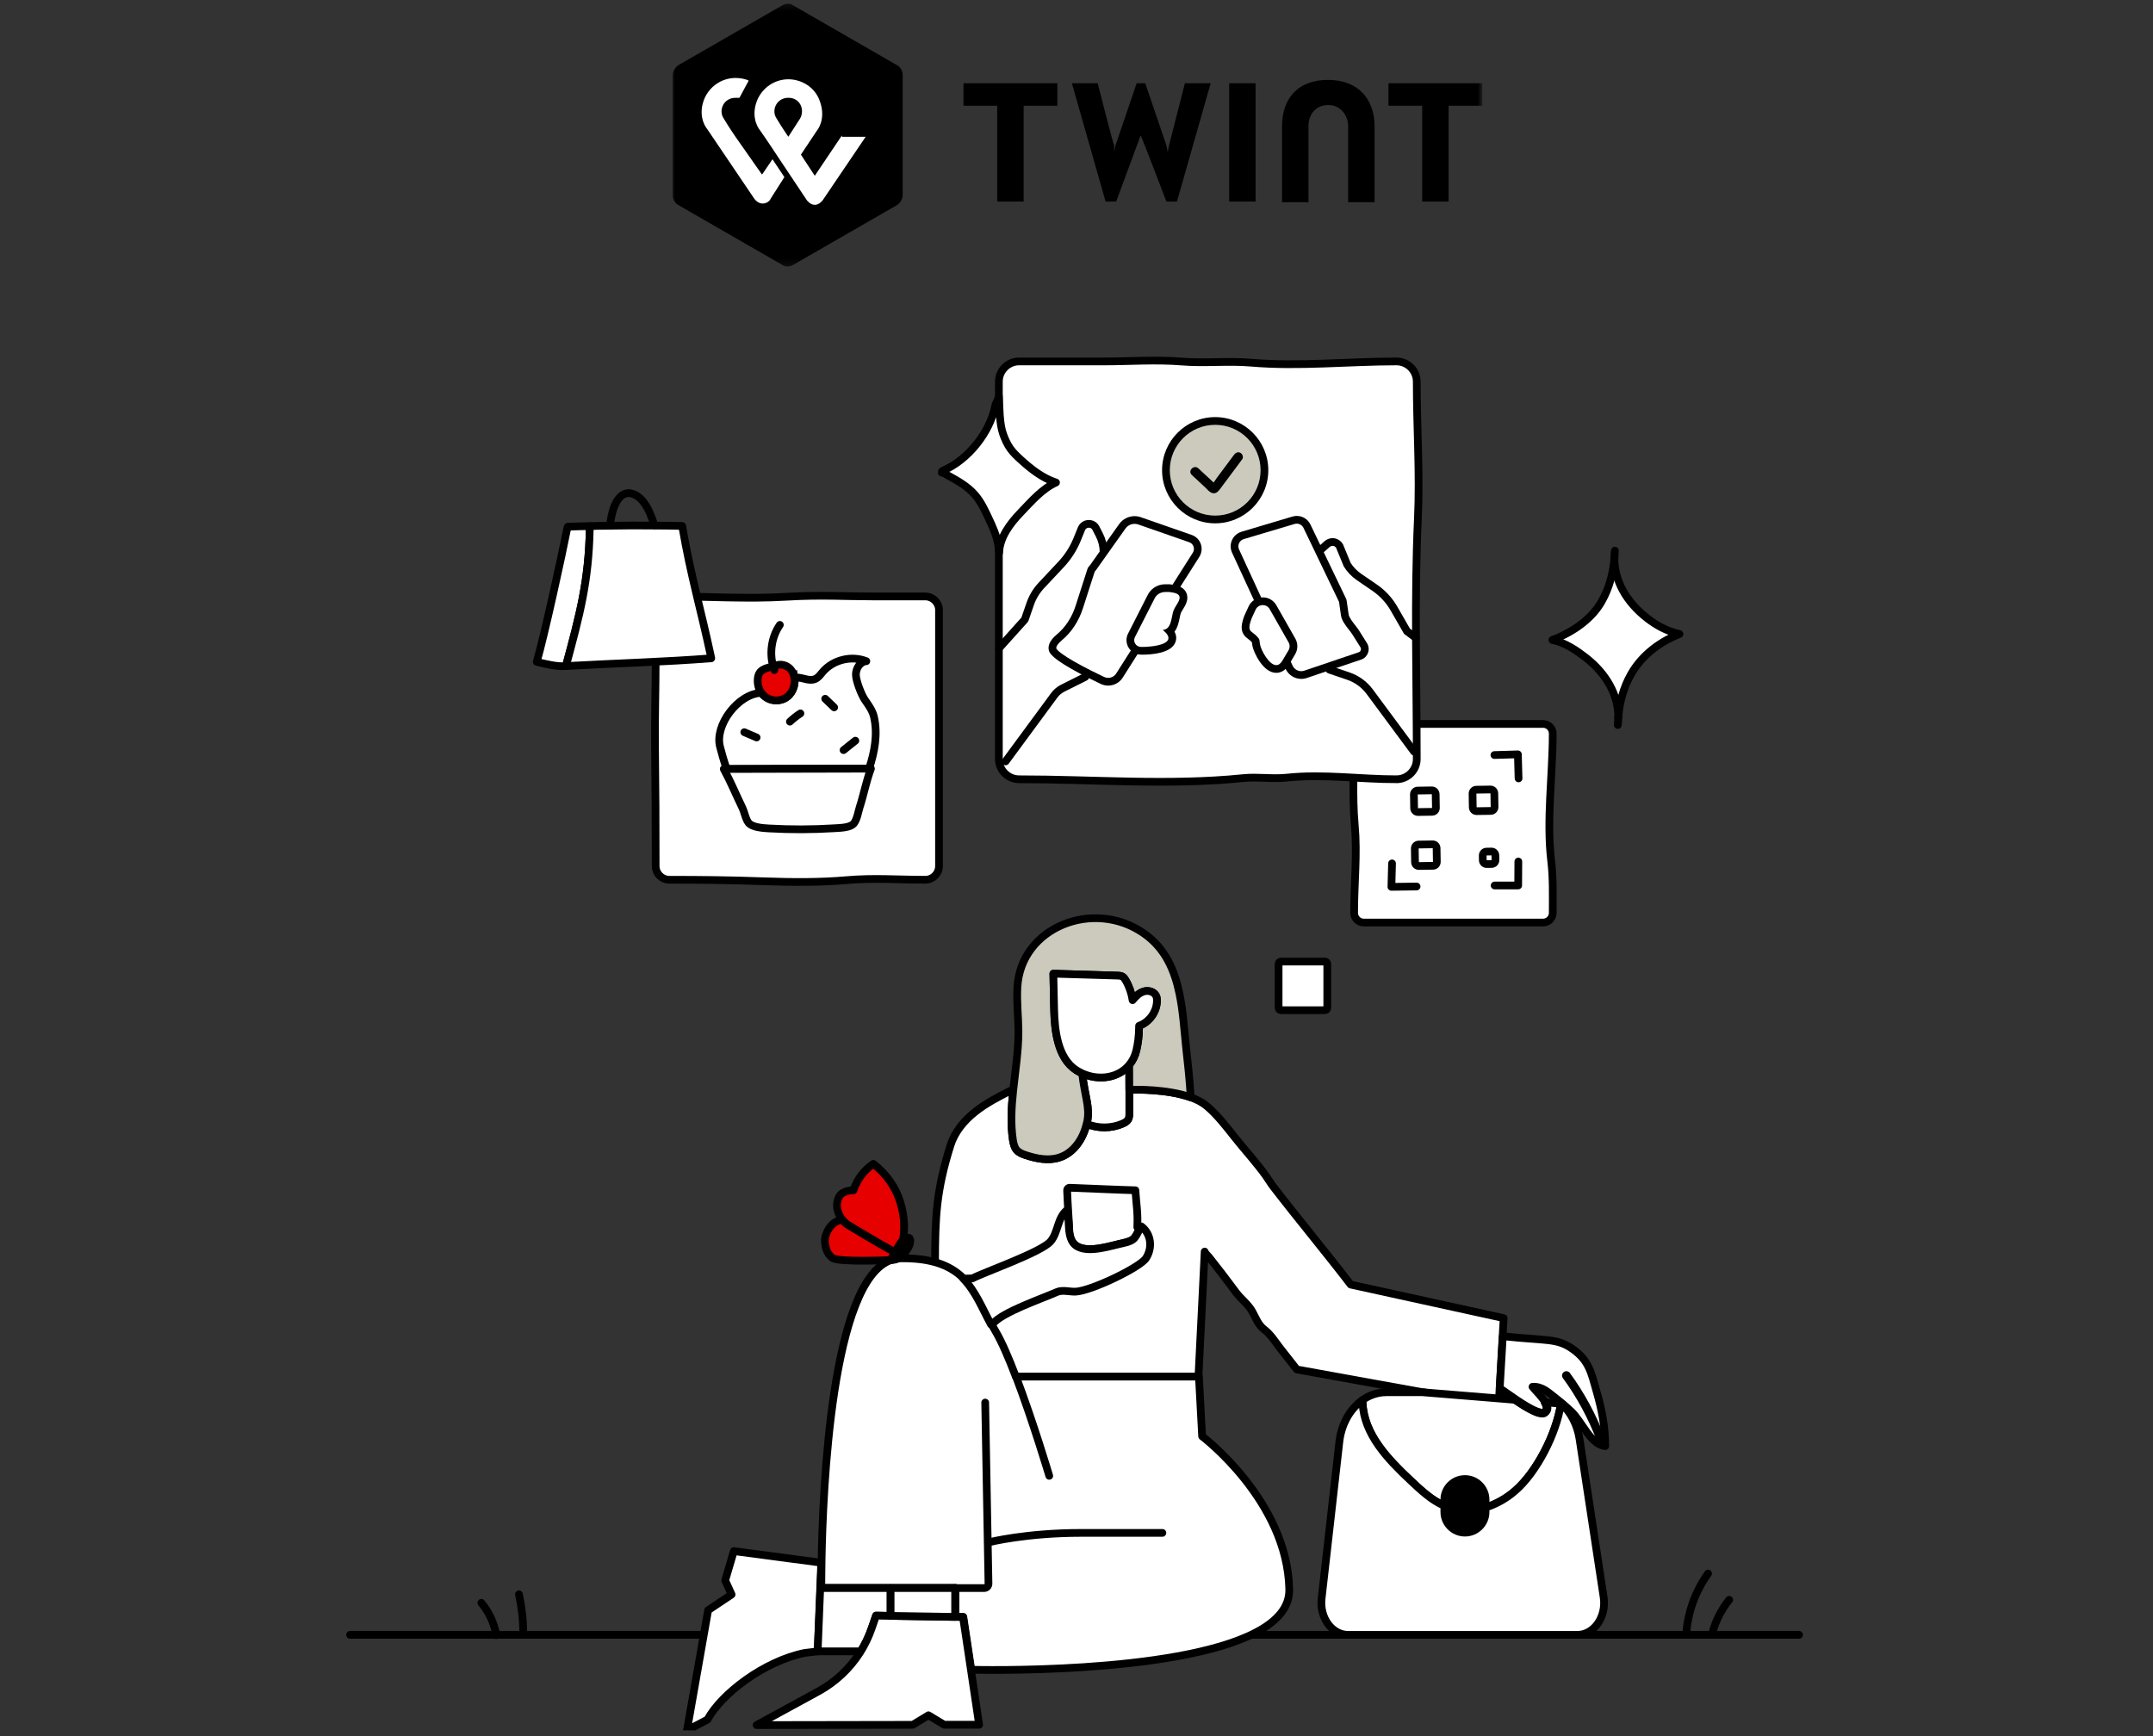 <svg width="279" height="225" viewBox="0 0 279 225" fill="none" xmlns="http://www.w3.org/2000/svg">
<rect x="0" y="0" width="279" height="225" fill="#333333" stroke="none"/>
<g clip-path="url(#clip0_6223_517)">
<path d="M119.907 114.016C116.296 114.016 113.27 113.756 109.69 114.067C106.348 114.357 102.851 114.356 98.742 114.206C94.746 114.059 90.775 114.018 86.742 114.017C85.765 114.017 84.965 113.217 84.965 112.24C84.965 107.161 84.948 102.107 84.883 97.055C84.834 93.178 84.965 89.366 84.965 85.486V79.076C84.965 78.099 85.765 77.299 86.742 77.299C91.765 77.299 96.802 77.639 101.79 77.346C106.502 77.069 109.435 77.299 113.193 77.299H119.906C120.884 77.299 121.683 78.099 121.683 79.076V112.24C121.683 113.218 120.883 114.017 119.906 114.017L119.907 114.016Z" fill="white" stroke="black" stroke-linecap="round" stroke-linejoin="round"/>
<path d="M113.255 92.917C113.778 95.17 113.323 97.479 112.624 99.618C106.422 99.618 100.372 99.641 94.167 99.66C93.777 98.568 93.49 97.47 93.312 96.805C92.562 94.001 95.627 89.92 98.663 89.789C99.33 90.713 100.588 91.05 101.649 90.53C102.615 90.059 103.126 88.87 102.947 87.818C103.131 87.8 103.314 87.801 103.495 87.823C104.217 87.912 104.967 88.291 105.634 88.001C106.054 87.82 106.323 87.419 106.62 87.072C107.969 85.504 110.346 84.922 112.266 85.69C111.456 85.754 110.902 86.626 110.912 87.436C110.922 88.248 111.614 90.016 112.067 90.688C112.522 91.359 113.028 92.025 113.229 92.81C113.239 92.845 113.248 92.882 113.255 92.917Z" fill="white" stroke="black" stroke-linecap="round" stroke-linejoin="round"/>
<path d="M112.862 99.618C112.243 101.262 111.941 102.949 111.405 104.604C111.204 105.23 111.096 106.085 110.688 106.664C110.26 107.269 108.985 107.288 108.097 107.343C105.284 107.517 102.451 107.526 99.636 107.365C98.801 107.318 97.497 107.216 97.03 106.666C96.955 106.575 96.887 106.471 96.826 106.361C96.559 105.858 96.444 105.189 96.215 104.721C95.397 103.037 94.695 101.326 93.79 99.662C93.916 99.662 112.782 99.618 112.862 99.618Z" fill="white" stroke="black" stroke-linecap="round" stroke-linejoin="round"/>
<path d="M102.947 87.818C102.917 87.642 102.869 87.469 102.799 87.305C102.716 87.105 102.6 86.918 102.454 86.748C102.011 86.236 101.251 85.997 100.615 86.226C100.451 86.285 100.265 86.335 100.072 86.385C99.405 86.556 98.64 86.732 98.364 87.316C98.072 87.927 98.153 88.834 98.445 89.429C98.508 89.556 98.581 89.677 98.664 89.788C99.331 90.712 100.589 91.049 101.65 90.529C102.616 90.058 103.127 88.869 102.948 87.817L102.947 87.818Z" fill="#E60000" stroke="black" stroke-miterlimit="10"/>
<path d="M96.45 94.892L98.048 95.576" stroke="black" stroke-linecap="round" stroke-linejoin="round"/>
<path d="M108.094 91.676L106.933 90.559" stroke="black" stroke-linecap="round" stroke-linejoin="round"/>
<path d="M110.844 95.991L109.311 97.216" stroke="black" stroke-linecap="round" stroke-linejoin="round"/>
<path d="M101.058 80.985C99.912 82.66 99.634 84.885 100.332 86.792C100.338 86.808 100.343 86.823 100.347 86.84" stroke="black" stroke-linecap="round" stroke-linejoin="round"/>
<path d="M102.362 93.527C102.783 93.13 103.241 92.77 103.723 92.457" stroke="black" stroke-linecap="round" stroke-linejoin="round"/>
<path d="M199.968 119.56H176.723C176.038 119.56 175.478 119 175.477 118.316C175.472 114.415 175.906 110.735 175.555 106.879C175.217 103.168 175.477 98.846 175.477 95.07C175.477 94.385 176.038 93.823 176.723 93.823H199.968C200.653 93.823 201.214 94.385 201.214 95.07C201.214 100.436 200.375 106.263 201.014 111.581C201.279 113.784 201.216 116.056 201.214 118.315C201.214 119 200.653 119.56 199.968 119.56Z" fill="white" stroke="black" stroke-linecap="round" stroke-linejoin="round"/>
<path d="M185.545 102.932L185.574 104.713L183.75 104.74L183.721 102.959L185.545 102.932ZM185.545 101.932H185.53L183.706 101.959C183.441 101.963 183.188 102.072 183.003 102.263C182.818 102.454 182.717 102.71 182.721 102.975L182.75 104.756C182.759 105.302 183.205 105.739 183.75 105.739H183.765L185.589 105.712C185.854 105.708 186.107 105.599 186.292 105.408C186.477 105.217 186.578 104.961 186.574 104.696L186.545 102.915C186.536 102.369 186.09 101.932 185.545 101.932Z" fill="black"/>
<path d="M185.664 109.927L185.693 111.708L183.868 111.735L183.839 109.954L185.664 109.927ZM185.664 108.927H185.649L183.824 108.954C183.559 108.958 183.306 109.067 183.121 109.258C182.936 109.449 182.835 109.705 182.839 109.97L182.868 111.751C182.877 112.297 183.323 112.734 183.868 112.734H183.883L185.708 112.707C185.973 112.703 186.226 112.594 186.411 112.403C186.596 112.212 186.697 111.956 186.693 111.691L186.664 109.91C186.655 109.364 186.209 108.927 185.664 108.927Z" fill="black"/>
<path d="M193.145 102.817L193.174 104.598L191.35 104.625L191.321 102.844L193.145 102.817ZM193.145 101.817H193.13L191.306 101.844C191.041 101.848 190.788 101.957 190.603 102.148C190.418 102.339 190.317 102.595 190.321 102.86L190.35 104.641C190.359 105.187 190.805 105.624 191.35 105.624H191.365L193.189 105.597C193.454 105.593 193.707 105.484 193.892 105.293C194.077 105.102 194.178 104.846 194.174 104.581L194.145 102.8C194.136 102.254 193.69 101.817 193.145 101.817Z" fill="black"/>
<path d="M193.282 110.858L193.291 111.472L192.651 111.482L192.642 110.868L193.282 110.858ZM193.282 109.858H193.266L192.626 109.868C192.074 109.877 191.633 110.331 191.642 110.883L191.651 111.497C191.655 111.762 191.764 112.015 191.955 112.2C192.142 112.381 192.391 112.482 192.651 112.482H192.667L193.307 112.472C193.859 112.463 194.3 112.009 194.291 111.457L194.282 110.843C194.278 110.578 194.169 110.325 193.978 110.14C193.791 109.959 193.542 109.858 193.282 109.858Z" fill="black"/>
<path d="M193.655 97.852L196.697 97.763L196.785 100.881" stroke="black" stroke-linecap="round" stroke-linejoin="round"/>
<path d="M183.571 114.89L180.31 114.936L180.389 111.897" stroke="black" stroke-linecap="round" stroke-linejoin="round"/>
<path d="M193.684 114.759H196.736L196.756 111.651" fill="white"/>
<path d="M193.684 114.759H196.736L196.756 111.651" stroke="black" stroke-linecap="round" stroke-linejoin="round"/>
<path d="M180.971 100.993C176.187 100.993 171.53 100.282 166.786 100.78C164.863 100.982 162.996 100.652 161.099 100.844C151.446 101.822 141.736 100.993 132.062 100.993C130.62 100.993 129.441 99.813 129.441 98.372V49.462C129.441 48.02 130.621 46.841 132.062 46.841H143.027C146.364 46.841 149.815 46.584 153.139 46.856C156.131 47.101 159.137 46.746 162.122 47.002C168.297 47.531 174.748 46.841 180.972 46.841C182.414 46.841 183.593 48.021 183.593 49.462C183.593 55.432 184.014 61.273 183.741 67.209C183.266 77.554 183.593 87.996 183.593 98.371C183.593 99.813 182.413 100.992 180.972 100.992L180.971 100.993Z" fill="white" stroke="black" stroke-miterlimit="10" stroke-linecap="round"/>
<path d="M143.605 88.354C143.349 88.354 143.102 88.298 142.872 88.189C141.068 87.334 136.832 85.236 136.43 84.247C136.28 83.732 136.578 83.182 137.275 82.605C138.454 81.629 139.349 80.268 139.863 78.667L141.392 73.91C141.423 73.811 141.485 73.724 141.568 73.662L145.433 68.215C145.796 67.7 146.395 67.392 147.032 67.392C147.251 67.392 147.466 67.428 147.672 67.5L154.273 69.801C154.682 69.944 155 70.261 155.142 70.671C155.285 71.082 155.234 71.526 155.002 71.893L145.073 87.547C144.752 88.052 144.204 88.353 143.607 88.353L143.605 88.354Z" fill="white"/>
<path d="M147.03 67.892C147.189 67.892 147.349 67.918 147.505 67.972L154.106 70.273C154.371 70.365 154.575 70.57 154.668 70.835C154.76 71.1 154.727 71.388 154.577 71.626L144.65 87.279C144.415 87.647 144.015 87.853 143.605 87.853C143.43 87.853 143.252 87.815 143.086 87.736C138.489 85.554 137.029 84.392 136.892 84.056C136.821 83.808 137.084 83.409 137.593 82.988C138.845 81.951 139.794 80.51 140.338 78.818L141.867 74.061C141.916 74.024 141.961 73.979 141.999 73.926L145.842 68.503C146.118 68.112 146.569 67.891 147.031 67.891M147.03 66.892C146.231 66.892 145.481 67.279 145.023 67.927L141.212 73.305C141.073 73.425 140.97 73.581 140.913 73.756L139.384 78.513C138.899 80.023 138.059 81.304 136.954 82.219C135.866 83.12 135.796 83.865 135.929 84.332C135.939 84.367 135.951 84.401 135.964 84.435C136.309 85.282 138.56 86.697 142.655 88.641C142.954 88.783 143.273 88.854 143.603 88.854C144.372 88.854 145.078 88.466 145.491 87.817L155.419 72.162C155.733 71.663 155.801 71.062 155.61 70.509C155.415 69.951 154.986 69.523 154.432 69.33L147.831 67.029C147.573 66.939 147.302 66.893 147.027 66.893L147.03 66.892Z" fill="black"/>
<path d="M129.44 84.035L132.799 80.297L133.501 78.268C133.811 77.372 134.298 76.566 134.947 75.872L137.507 73.143C138.396 72.193 139.097 71.1 139.587 69.893L140.139 68.536C140.293 68.156 140.642 67.909 141.053 67.892C141.492 67.878 141.831 68.092 142.017 68.456L142.47 69.344C142.812 70.014 142.992 70.738 143.006 71.47" stroke="black" stroke-linecap="round" stroke-linejoin="round"/>
<path d="M147.773 84.337C147.33 84.311 146.923 84.07 146.687 83.692C146.451 83.315 146.413 82.843 146.583 82.432L149.12 77.44C149.421 76.715 150.156 76.225 150.977 76.223H151.519L151.998 76.288C152.669 76.389 153.088 76.63 153.27 77.025C153.542 77.613 153.152 78.243 152.837 78.75C152.724 78.934 152.61 79.109 152.551 79.264C152.483 79.444 152.431 79.7 152.377 79.971C152.258 80.564 152.095 81.373 151.565 81.815C151.895 82.239 151.993 82.648 151.854 83.037C151.413 84.281 148.607 84.344 148.049 84.344C147.937 84.344 147.843 84.342 147.771 84.337H147.773Z" fill="white"/>
<path d="M151.521 76.722C151.521 76.722 151.915 76.781 151.917 76.781C153.768 77.059 152.384 78.307 152.087 79.085C151.77 79.915 151.854 81.579 150.678 81.634C152.973 83.499 149.291 83.844 148.049 83.844C147.95 83.844 147.866 83.842 147.802 83.838C147.199 83.802 146.812 83.181 147.045 82.624L149.565 77.667C149.803 77.097 150.361 76.725 150.979 76.724H151.52M151.521 75.722H150.978C149.968 75.725 149.063 76.32 148.66 77.242L146.155 82.17C146.144 82.192 146.133 82.215 146.124 82.238C145.89 82.798 145.942 83.44 146.263 83.955C146.584 84.47 147.138 84.799 147.744 84.836C147.823 84.841 147.927 84.844 148.05 84.844C149.161 84.844 151.802 84.684 152.328 83.204C152.486 82.76 152.443 82.314 152.203 81.869C152.621 81.31 152.77 80.567 152.87 80.07C152.918 79.831 152.968 79.584 153.022 79.442C153.057 79.35 153.173 79.163 153.266 79.012C153.623 78.436 154.111 77.647 153.726 76.815C153.471 76.263 152.912 75.919 152.066 75.793L151.669 75.734C151.62 75.727 151.571 75.723 151.522 75.723L151.521 75.722Z" fill="black"/>
<path d="M140.637 87.725L137.721 89.184C137.286 89.402 136.904 89.723 136.616 90.114L130.311 98.677" stroke="black" stroke-miterlimit="10" stroke-linecap="round"/>
<path d="M168.629 87.484C167.954 87.484 167.335 87.088 167.05 86.473L160.113 71.417C159.935 71.028 159.933 70.584 160.107 70.196C160.286 69.804 160.621 69.511 161.029 69.39L167.618 67.425C167.759 67.383 167.9 67.363 168.043 67.363C168.61 67.363 169.117 67.682 169.365 68.197L173.971 77.783C173.993 77.829 174.008 77.878 174.016 77.929L174.267 79.682C174.343 80.211 174.811 80.813 175.224 81.344C175.421 81.597 175.582 81.806 175.697 81.99L176.717 83.612C176.865 83.846 176.903 84.135 176.818 84.402C176.729 84.67 176.545 84.877 176.311 84.974L169.259 87.364C169.075 87.439 168.855 87.482 168.629 87.482V87.484Z" fill="white"/>
<path d="M168.043 67.865C168.41 67.865 168.748 68.071 168.915 68.416L173.521 78.002L173.771 79.755C173.866 80.416 174.378 81.074 174.829 81.654C174.998 81.872 175.159 82.076 175.271 82.256L176.292 83.881C176.388 84.033 176.363 84.179 176.339 84.253C176.315 84.327 176.251 84.46 176.118 84.515L169.098 86.893C168.944 86.955 168.785 86.985 168.628 86.985C168.157 86.985 167.712 86.717 167.503 86.264L160.566 71.209C160.448 70.953 160.447 70.659 160.562 70.402C160.678 70.145 160.899 69.952 161.17 69.871L167.759 67.906C167.853 67.878 167.948 67.865 168.041 67.865M168.043 66.865C167.853 66.865 167.663 66.893 167.478 66.947L160.886 68.913C160.339 69.076 159.889 69.468 159.653 69.99C159.418 70.514 159.421 71.109 159.659 71.627L166.596 86.683C166.962 87.475 167.76 87.985 168.629 87.985C168.908 87.985 169.181 87.934 169.442 87.833L176.44 85.462C176.461 85.455 176.482 85.447 176.503 85.438C176.875 85.283 177.163 84.962 177.293 84.557C177.424 84.148 177.367 83.706 177.137 83.344L176.119 81.724C175.988 81.514 175.823 81.301 175.648 81.077C175.263 80.582 174.819 80.012 174.762 79.613L174.512 77.861C174.498 77.76 174.468 77.661 174.423 77.569L169.817 67.983C169.483 67.292 168.804 66.865 168.043 66.865Z" fill="black"/>
<path d="M171.089 71.304L172.016 70.475C172.369 70.224 172.746 70.185 173.078 70.32C173.386 70.448 173.612 70.709 173.694 71.029L174.578 73.176C174.935 73.763 175.482 74.346 176.122 74.784L178.143 76.169C179.165 76.869 180.03 77.806 180.644 78.878L182.324 81.804L183.488 82.677" stroke="black" stroke-miterlimit="10" stroke-linecap="round"/>
<path d="M183.242 97.404L177.509 89.659C176.803 88.705 175.837 87.999 174.714 87.617L172.271 86.786" stroke="black" stroke-linecap="round" stroke-linejoin="round"/>
<path d="M165.39 86.701C164.039 86.701 162.952 84.39 162.808 83.689C162.763 83.473 162.747 83.321 162.736 83.2C162.725 83.089 162.677 82.987 162.594 82.894C162.406 82.684 162.228 82.549 162.072 82.431C161.882 82.287 161.702 82.151 161.571 81.936C161.32 81.523 161.385 81.037 161.563 80.434C161.675 80.048 161.849 79.683 162.017 79.329C162.094 79.166 162.17 79.005 162.239 78.845C162.484 78.274 163.022 77.92 163.643 77.92C164.199 77.92 164.694 78.209 164.968 78.692L167.419 83.002C167.69 83.476 167.685 84.063 167.406 84.534L166.604 85.888C166.205 86.561 165.723 86.702 165.389 86.702L165.39 86.701Z" fill="white"/>
<path d="M163.642 78.42C163.987 78.42 164.334 78.59 164.532 78.939L166.983 83.249C167.165 83.569 167.162 83.962 166.974 84.279L166.172 85.632C165.932 86.038 165.663 86.201 165.388 86.201C164.446 86.201 163.437 84.275 163.295 83.589C163.169 82.979 163.308 82.943 162.965 82.56C162.529 82.075 162.161 81.947 161.997 81.677C161.87 81.469 161.864 81.177 162.041 80.575C162.194 80.054 162.483 79.543 162.698 79.042C162.874 78.631 163.258 78.42 163.643 78.42M163.642 77.42C162.83 77.42 162.098 77.902 161.778 78.648C161.712 78.802 161.638 78.957 161.564 79.113C161.388 79.484 161.205 79.868 161.081 80.293C160.896 80.925 160.775 81.593 161.142 82.196C161.322 82.492 161.559 82.671 161.768 82.829C161.92 82.944 162.064 83.053 162.221 83.228C162.226 83.234 162.231 83.239 162.236 83.245V83.248C162.249 83.381 162.266 83.55 162.316 83.79C162.459 84.484 163.637 87.201 165.388 87.201C165.768 87.201 166.486 87.063 167.033 86.142L167.835 84.789C168.205 84.165 168.212 83.385 167.853 82.755L165.402 78.445C165.037 77.804 164.379 77.42 163.642 77.42Z" fill="black"/>
<path d="M157.472 67.323C153.952 67.323 151.089 64.459 151.089 60.94C151.089 57.421 153.952 54.557 157.472 54.557C160.992 54.557 163.856 57.421 163.856 60.94C163.856 64.459 160.993 67.323 157.472 67.323Z" fill="#CCCABC"/>
<path d="M157.472 55.057C160.721 55.057 163.355 57.691 163.355 60.94C163.355 64.189 160.721 66.823 157.472 66.823C154.223 66.823 151.589 64.189 151.589 60.94C151.589 57.691 154.223 55.057 157.472 55.057ZM157.472 54.057C153.677 54.057 150.589 57.145 150.589 60.94C150.589 64.735 153.677 67.823 157.472 67.823C161.267 67.823 164.355 64.735 164.355 60.94C164.355 57.145 161.267 54.057 157.472 54.057Z" fill="black"/>
<path d="M154.438 61.55C155.019 62.091 155.601 62.631 156.182 63.172C156.439 63.411 156.733 63.794 157.081 63.895C157.585 64.042 157.881 63.676 158.147 63.318C159.089 62.053 160.032 60.787 160.974 59.522C161.168 59.261 161.017 58.85 160.758 58.698C160.451 58.518 160.129 58.652 159.934 58.914C159.43 59.591 158.926 60.268 158.422 60.945C158.181 61.269 157.94 61.592 157.699 61.916C157.471 62.223 157.249 62.64 156.953 62.882L157.219 62.727L157.144 62.748H157.464C157.589 62.836 157.594 62.832 157.481 62.735L157.319 62.584L157.076 62.358L156.467 61.792C156.075 61.427 155.683 61.063 155.291 60.698C154.724 60.171 153.871 61.02 154.44 61.549L154.438 61.55Z" fill="black"/>
<path d="M73.518 68.408L73.582 68.258C74.522 68.226 75.474 68.194 76.414 68.183L76.425 68.429C76.307 75.322 75.132 79.672 73.336 86.32C72.246 86.448 70.6 86.031 69.553 85.775C70.483 82.622 72.845 71.86 73.518 68.408Z" fill="white" stroke="black" stroke-linecap="round" stroke-linejoin="round"/>
<path d="M92.157 85.219L92.168 85.315C86.226 85.785 79.867 85.956 73.347 86.32H73.336C75.131 79.672 76.307 75.323 76.425 68.429L76.414 68.183C77.13 68.162 77.835 68.14 78.541 68.14C80.796 68.097 83.04 68.087 85.295 68.119C86.321 68.119 87.358 68.14 88.394 68.162L88.405 68.173C89.538 74.746 90.757 78.7 92.157 85.219Z" fill="white" stroke="black" stroke-linecap="round" stroke-linejoin="round"/>
<path d="M84.787 68.06C84.448 67.015 84.065 65.938 83.386 65.058C82.891 64.405 81.996 63.731 81.099 63.956C79.828 64.268 79.159 66.501 79.075 68.147" stroke="black" stroke-linecap="round" stroke-linejoin="round"/>
<path d="M171.691 124.618H165.995C165.827 124.618 165.69 124.755 165.69 124.923V130.619C165.69 130.788 165.827 130.924 165.995 130.924H171.691C171.86 130.924 171.996 130.788 171.996 130.619V124.923C171.996 124.755 171.86 124.618 171.691 124.618Z" fill="white" stroke="black" stroke-linecap="round" stroke-linejoin="round"/>
<path d="M217.637 82.173C214.616 83.349 212.496 85.334 211.333 87.424C210.334 89.195 209.869 91.107 209.706 92.969C209.721 90.109 208.198 87.308 205.406 85.162C204.298 84.305 202.861 83.309 201.192 82.938C204.212 81.752 206.415 79.992 207.578 77.902C208.577 76.131 209.042 74.219 209.205 72.357C209.19 75.217 210.713 78.018 213.505 80.164C214.613 81.021 215.957 81.793 217.636 82.174L217.637 82.173Z" fill="white"/>
<path d="M209.264 71.359C209.252 71.691 209.24 72.023 209.206 72.355C209.196 72.024 209.219 71.692 209.264 71.359Z" fill="white"/>
<path d="M209.706 92.968C209.716 93.299 209.693 93.631 209.648 93.964C209.66 93.632 209.672 93.3 209.706 92.968Z" fill="white"/>
<path d="M209.206 72.356C209.043 74.218 208.579 76.129 207.579 77.9C206.416 79.99 204.213 81.751 201.193 82.936" stroke="black" stroke-linecap="round" stroke-linejoin="round"/>
<path d="M209.206 72.355C209.196 72.024 209.219 71.692 209.264 71.359C209.252 71.691 209.24 72.023 209.206 72.355Z" stroke="black" stroke-linecap="round" stroke-linejoin="round"/>
<path d="M209.706 92.969C209.869 91.106 210.333 89.195 211.333 87.424C212.496 85.334 214.616 83.35 217.637 82.172C215.958 81.791 214.614 81.019 213.506 80.162C210.714 78.016 209.192 75.216 209.206 72.356" stroke="black" stroke-linecap="round" stroke-linejoin="round"/>
<path d="M209.706 92.968C209.716 93.299 209.693 93.631 209.648 93.964C209.66 93.632 209.672 93.3 209.706 92.968Z" stroke="black" stroke-linecap="round" stroke-linejoin="round"/>
<path d="M201.193 82.936C202.861 83.308 204.298 84.303 205.407 85.16C208.199 87.306 209.721 90.107 209.707 92.967" stroke="black" stroke-linecap="round" stroke-linejoin="round"/>
<path d="M136.847 62.532C135.092 61.964 133.603 60.788 132.24 59.546C131.763 59.112 131.294 58.663 130.92 58.138C130.519 57.575 130.236 56.936 130 56.286C129.495 54.899 129.535 52.8 129.439 51.327C129.379 51.818 129.057 52.121 128.963 52.606C128.3 56.032 125.424 59.639 122.205 60.985C122.076 61.039 121.958 61.253 122.096 61.268C122.387 61.301 122.52 61.443 122.776 61.584C124.054 62.285 125.36 63.008 126.32 64.106C127.09 64.986 127.595 66.061 128.09 67.12C128.607 68.225 129.129 69.346 129.341 70.548C129.404 70.906 129.439 71.268 129.474 71.63C129.551 69.655 130.867 67.88 132.237 66.455C133.602 65.035 135.047 63.334 136.847 62.534V62.532Z" fill="white" stroke="black" stroke-linecap="round" stroke-linejoin="round"/>
<mask id="mask0_6223_517" style="mask-type:luminance" maskUnits="userSpaceOnUse" x="87" y="0" width="105" height="35">
<path d="M192 0.255H87V34.77H192V0.255Z" fill="white"/>
</mask>
<g mask="url(#mask0_6223_517)">
<path d="M116.976 25.349C116.976 25.777 116.633 26.291 116.291 26.549L102.759 34.342C102.331 34.597 101.731 34.597 101.388 34.342L87.856 26.549C87.428 26.293 87.171 25.779 87.171 25.349V9.676C87.171 9.248 87.514 8.734 87.856 8.477L101.389 0.683C101.817 0.427 102.417 0.427 102.76 0.683L116.292 8.476C116.72 8.732 116.977 9.246 116.977 9.675V25.349L116.976 25.349ZM192.001 10.79H179.926V13.703H184.294V26.12H187.719V13.703H192.087V10.79H192.001ZM137.017 10.79H124.855V13.703H129.223V26.12H132.648V13.703H137.016L137.017 10.79ZM172.046 10.361C168.192 10.361 166.136 12.759 166.136 16.357V26.206H169.561V16.357C169.561 14.815 170.503 13.616 172.131 13.616C173.759 13.616 174.701 14.986 174.701 16.357V26.206H178.126V16.357C178.126 12.845 175.985 10.361 172.131 10.361H172.046ZM159.284 10.79V26.12H162.709V10.79H159.284ZM147.808 16.87V17.555C147.893 17.555 151.148 26.12 151.148 26.12H152.519L156.887 10.79H153.547L151.491 18.841L151.32 19.698L151.149 18.841L148.408 10.79H147.295L144.554 18.841L144.383 19.698V18.841C144.298 18.841 142.242 10.79 142.242 10.79H138.902L143.27 26.12H144.641L147.81 17.555V16.87H147.808Z" fill="black"/>
<path d="M109.097 17.555L105.585 22.78L103.787 20.039L105.843 16.956C106.271 16.442 107.042 14.9 106.099 12.759C105.329 11.046 103.615 10.275 102.16 10.275C100.705 10.275 99.077 11.045 98.221 12.759C97.279 14.815 98.05 16.356 98.477 16.87C98.477 16.87 99.676 18.583 100.618 20.039L102.16 22.351L104.558 25.948C104.558 25.948 104.986 26.547 105.586 26.547C106.186 26.547 106.614 25.948 106.614 25.948L112.181 17.726H109.098L109.097 17.555ZM102.159 17.726C102.159 17.726 101.217 16.355 100.617 15.328C99.932 14.3 100.617 12.673 102.159 12.673C103.701 12.673 104.3 14.215 103.701 15.328C103.102 16.27 102.159 17.726 102.159 17.726Z" fill="white"/>
<path d="M98.734 22.61L95.309 17.727C95.309 17.727 94.367 16.357 93.767 15.329C93.082 14.302 93.767 12.675 95.309 12.675C96.851 12.675 95.652 12.675 95.823 12.675L97.022 10.447C96.508 10.191 95.823 10.104 95.309 10.104C93.853 10.104 92.226 10.874 91.37 12.588C90.428 14.645 91.199 16.186 91.626 16.7L97.706 25.692C97.706 25.692 98.134 26.378 98.819 26.378C99.504 26.378 99.847 25.863 99.847 25.779L101.645 22.953L100.103 20.64L98.819 22.526L98.734 22.61Z" fill="white"/>
</g>
<path d="M45.366 211.874H90.842" stroke="black" stroke-linecap="round" stroke-linejoin="round"/>
<path d="M203.703 211.874H233.136" stroke="black" stroke-linecap="round" stroke-linejoin="round"/>
<path d="M162.133 211.874H175.737" stroke="black" stroke-linecap="round" stroke-linejoin="round"/>
<path d="M121.169 163.618C121.18 157.658 121.337 154.284 123.167 148.447C123.706 146.707 124.918 145.248 126.343 144.115C127.757 142.981 129.396 142.14 131.012 141.32L131.293 141.354C131.069 143.498 130.945 145.619 131.259 147.74C131.338 148.2 131.439 148.683 131.742 149.042C132.045 149.39 132.483 149.558 132.921 149.704C134.313 150.164 135.828 150.467 137.231 150.029C139.128 149.445 140.362 147.593 140.811 145.652H140.822C142.292 146.281 144.032 146.258 145.491 145.618C145.76 145.495 146.03 145.349 146.187 145.102C146.344 144.833 146.344 144.507 146.344 144.204V141.23H146.961C146.961 141.23 151.181 141.107 154.279 142.206C155.076 142.487 155.805 142.857 156.367 143.328C157.748 144.484 158.937 146.044 160.048 147.447C161.35 149.086 162.82 150.68 164.033 152.374C164.37 152.845 164.65 153.339 165.009 153.799C168.275 158.042 171.755 162.206 175.032 166.482L194.854 170.826L194.326 179.996L194.203 182.218L184.472 180.433H184.349L168.052 177.481C167.322 176.561 166.604 175.629 165.875 174.709C165.246 173.89 164.663 172.936 163.832 172.307C163.046 171.712 162.754 170.837 162.283 169.984C161.744 169.019 160.858 168.39 160.195 167.526C159.555 166.695 158.938 165.82 158.287 164.989C157.748 164.304 157.209 163.62 156.682 162.935C156.592 162.812 156.11 162.374 156.11 162.205L155.324 178.02V178.435H131.596" fill="white"/>
<path d="M121.169 163.618C121.18 157.658 121.337 154.284 123.167 148.447C123.706 146.707 124.918 145.248 126.343 144.115C127.757 142.981 129.396 142.14 131.012 141.32L131.293 141.354C131.069 143.498 130.945 145.619 131.259 147.74C131.338 148.2 131.439 148.683 131.742 149.042C132.045 149.39 132.483 149.558 132.921 149.704C134.313 150.164 135.828 150.467 137.231 150.029C139.128 149.445 140.362 147.593 140.811 145.652H140.822C142.292 146.281 144.032 146.258 145.491 145.618C145.76 145.495 146.03 145.349 146.187 145.102C146.344 144.833 146.344 144.507 146.344 144.204V141.23H146.961C146.961 141.23 151.181 141.107 154.279 142.206C155.076 142.487 155.805 142.857 156.367 143.328C157.748 144.484 158.937 146.044 160.048 147.447C161.35 149.086 162.82 150.68 164.033 152.374C164.37 152.845 164.65 153.339 165.009 153.799C168.275 158.042 171.755 162.206 175.032 166.482L194.854 170.826L194.326 179.996L194.203 182.218L184.472 180.433H184.349L168.052 177.481C167.322 176.561 166.604 175.629 165.875 174.709C165.246 173.89 164.663 172.936 163.832 172.307C163.046 171.712 162.754 170.837 162.283 169.984C161.744 169.019 160.858 168.39 160.195 167.526C159.555 166.695 158.938 165.82 158.287 164.989C157.748 164.304 157.209 163.62 156.682 162.935C156.592 162.812 156.11 162.374 156.11 162.205L155.324 178.02V178.435H131.596" stroke="black" stroke-linecap="round" stroke-linejoin="round"/>
<path d="M191.723 192.467C191.24 191.984 190.578 191.681 189.837 191.681C188.367 191.681 187.166 192.882 187.166 194.352V195.957C187.166 197.427 188.367 198.628 189.837 198.628C191.307 198.628 192.508 197.427 192.508 195.957V194.352C192.508 193.611 192.205 192.949 191.722 192.466L191.723 192.467Z" fill="black" stroke="black" stroke-linecap="round" stroke-linejoin="round"/>
<path d="M182.755 191.839C184.113 193.119 185.505 194.432 187.166 195.15V194.353C187.166 192.883 188.367 191.682 189.837 191.682C190.578 191.682 191.24 191.985 191.723 192.468C192.206 192.951 192.509 193.613 192.509 194.354V195.375C193.89 194.937 195.203 194.196 196.314 193.231C199.165 190.784 201.679 185.767 202.252 182.041L202.263 181.906L200.231 181.749C200.523 182.243 200.601 182.725 200.164 183.051C199.625 183.455 197.874 182.411 196.415 181.424L194.26 181.244L184.349 180.436H179.657C178.456 180.436 177.322 180.851 176.38 181.581L176.571 181.805C176.751 185.913 179.86 189.112 182.755 191.839Z" fill="white" stroke="black" stroke-linecap="round" stroke-linejoin="round"/>
<path d="M207.807 206.969L204.687 186.496C204.395 184.61 203.531 183.005 202.33 181.917L202.263 181.906L202.252 182.041C201.68 185.767 199.165 190.784 196.314 193.231C195.203 194.196 193.89 194.937 192.509 195.375V195.959C192.509 197.429 191.308 198.63 189.838 198.63C188.368 198.63 187.167 197.429 187.167 195.959V195.151C185.506 194.433 184.114 193.119 182.756 191.84C179.86 189.113 176.751 185.914 176.572 181.806L176.381 181.582C174.888 182.716 173.822 184.612 173.564 186.846L171.263 207.161C170.982 209.653 172.599 211.875 174.686 211.875H204.418C206.573 211.875 208.2 209.529 207.808 206.97L207.807 206.969Z" fill="white" stroke="black" stroke-linecap="round" stroke-linejoin="round"/>
<path d="M89.022 224.255L91.68 222.859C93.465 219.537 99.001 215.28 104.311 214.214L105.961 214.017L106.462 202.53L95.094 201.023L93.974 204.826L94.805 206.648L91.764 208.682L89.022 224.255Z" fill="white" stroke="black" stroke-linecap="round" stroke-linejoin="round"/>
<path d="M115.519 163.291C115.822 163.302 116.125 163.224 116.383 163.1C116.484 163.089 116.596 163.078 116.697 163.078C117.359 163.067 117.977 163.089 118.56 163.134C121.691 163.381 123.6 164.38 124.969 165.794C126.54 167.41 127.393 169.576 128.549 171.72C128.706 172.001 128.863 172.292 129.032 172.573C129.818 173.909 130.738 176.041 131.636 178.409H155.364L155.779 186.142C155.779 186.142 166.857 194.504 167.07 205.997C167.115 208.332 165.443 210.15 162.749 211.564C152.21 217.097 126.024 216.402 126.024 216.402L125.867 216.424L124.834 209.544L123.801 209.522L123.812 209.129V205.784H106.437C106.437 205.784 106.426 204.561 106.459 202.529C106.616 193.034 107.739 165.905 115.506 163.29L115.519 163.291Z" fill="white" stroke="black" stroke-linecap="round" stroke-linejoin="round"/>
<path d="M131.657 178.401C133.828 184.101 135.948 191.198 135.969 191.269" stroke="black" stroke-linecap="round" stroke-linejoin="round"/>
<path d="M115.411 209.157V209.415L113.525 209.381L112.964 211.008C112.582 212.119 112.077 213.163 111.46 214.139L111.28 214.016H105.96L106.42 202.556C106.386 204.588 106.398 205.811 106.398 205.811H115.411V209.157Z" fill="white" stroke="black" stroke-linecap="round" stroke-linejoin="round"/>
<path d="M126.882 223.524H122.348L120.316 222.301L118.284 223.536L98.047 223.57L106.05 219.204C108.272 217.992 110.124 216.241 111.46 214.142C112.077 213.166 112.582 212.122 112.964 211.011L113.525 209.384L115.411 209.418L123.762 209.553L124.795 209.575L125.828 216.455L126.883 223.526L126.882 223.524Z" fill="white" stroke="black" stroke-linecap="round" stroke-linejoin="round"/>
<path d="M115.411 209.416V209.157V206.026V205.813H123.773V206.026V209.157L123.762 209.55L115.411 209.416Z" fill="white" stroke="black" stroke-linecap="round" stroke-linejoin="round"/>
<path d="M200.231 181.737C200.231 181.737 200.904 182.737 200 183.052C199.096 183.367 196.415 181.423 196.415 181.423C195.483 180.794 194.664 180.188 194.339 179.998L194.743 173.174C200.456 173.791 201.713 173.398 203.733 174.79C205.944 176.316 206.214 177.955 206.887 180.301C207.572 182.658 208.021 184.97 208.021 187.417C206.09 187.237 204.979 184.162 203.565 182.883C203.06 182.423 202.746 182.131 202.398 181.839C202.129 181.615 201.837 181.379 201.41 181.053C200.815 180.615 199.872 179.628 198.593 179.729C198.896 180.144 199.805 180.964 200.232 181.738L200.231 181.737Z" fill="white" stroke="black" stroke-linecap="round" stroke-linejoin="round"/>
<path d="M207.447 187.079C207.22 187.079 207.007 186.941 206.922 186.716C205.828 183.83 204.309 181.023 202.528 178.601C202.345 178.351 202.399 178 202.649 177.816C202.897 177.633 203.249 177.684 203.434 177.937C205.274 180.44 206.844 183.339 207.973 186.32C208.083 186.609 207.937 186.934 207.646 187.043C207.581 187.067 207.512 187.079 207.447 187.079Z" fill="black"/>
<path d="M194.623 179.513C194.809 179.623 195.152 179.862 195.584 180.165C195.921 180.402 196.313 180.678 196.729 180.959C199.239 182.656 199.822 182.597 199.875 182.576C199.886 182.558 200.005 182.47 199.748 182.033C199.59 181.767 199.679 181.422 199.946 181.265C200.211 181.108 200.557 181.195 200.714 181.463C201.409 182.64 200.795 183.28 200.499 183.501C200.321 183.634 200.108 183.703 199.846 183.703C199.093 183.703 197.939 183.133 196.1 181.889C195.679 181.604 195.28 181.325 194.938 181.084C194.541 180.804 194.227 180.583 194.055 180.482" fill="black"/>
<path d="M147.737 159.163C147.052 160.274 147.198 160.734 145.526 161.094C143.932 161.431 141.16 162.396 139.6 161.532C138.983 161.195 138.725 160.6 138.59 159.916C138.511 158.098 138.354 156.134 138.287 154.338C138.287 154.248 138.287 154.136 138.343 154.069C138.41 153.957 138.556 153.923 138.68 153.934C142.002 154.057 144.595 154.192 147.132 154.259C147.267 156.268 147.469 157.177 147.379 159.04L147.738 159.163H147.737Z" fill="white" stroke="black" stroke-linecap="round" stroke-linejoin="round"/>
<path d="M127.668 181.772L128.094 205.242C128.097 205.392 128.039 205.538 127.933 205.645C127.828 205.752 127.684 205.813 127.533 205.813H123.773" stroke="black" stroke-linecap="round" stroke-linejoin="round"/>
<path d="M126.002 165.682C127.618 164.84 134.959 162.281 136.148 160.878C137.147 159.699 137.001 157.836 138.269 156.826C138.538 157.701 138.426 158.914 138.617 159.935C138.752 160.62 139.01 161.215 139.627 161.551C141.187 162.415 143.959 161.45 145.553 161.113C147.225 160.754 147.079 160.294 147.764 159.182C147.809 159.103 147.854 159.025 147.91 158.946C149.19 159.922 149.38 161.718 148.505 163.065C147.708 164.277 141.378 167.308 139.391 167.397C138.572 167.431 137.685 167.128 136.944 167.453C134.901 168.351 130.03 170.012 128.694 171.505L128.413 171.64C127.257 169.496 126.404 167.33 124.833 165.714L126 165.68L126.002 165.682Z" fill="white" stroke="black" stroke-linecap="round" stroke-linejoin="round"/>
<path d="M145.491 145.618C144.032 146.258 142.292 146.28 140.822 145.652H140.811C140.856 145.529 140.878 145.416 140.901 145.293C141.249 143.463 140.576 142.049 140.239 139.142L140.25 139.12C142.416 140.096 144.93 139.704 146.311 138.042L146.333 138.064C146.333 139.007 146.333 140.118 146.344 141.229V144.203C146.344 144.506 146.344 144.832 146.187 145.101C146.03 145.348 145.76 145.494 145.491 145.617V145.618Z" fill="white" stroke="black" stroke-linecap="round" stroke-linejoin="round"/>
<path d="M153.674 135.472C153.45 133.328 153.304 131.005 152.843 128.794C152.214 125.752 151.013 122.901 148.219 120.96C141.709 116.426 132.281 120.163 131.843 127.919C131.731 129.827 131.966 131.746 131.978 133.666C131.978 136.236 131.563 138.795 131.293 141.354C131.069 143.498 130.945 145.619 131.259 147.74C131.338 148.2 131.439 148.683 131.742 149.042C132.045 149.39 132.483 149.558 132.921 149.704C134.313 150.164 135.828 150.467 137.231 150.029C139.128 149.445 140.363 147.593 140.811 145.652C140.856 145.529 140.878 145.416 140.901 145.293C141.249 143.463 140.576 142.049 140.239 139.142L140.25 139.12C139.992 138.996 139.734 138.862 139.487 138.705C137.029 137.134 136.67 133.497 136.602 130.859C136.568 129.299 136.535 127.75 136.501 126.19C139.262 126.269 142.023 126.358 144.784 126.437C145.008 126.448 145.244 126.448 145.446 126.561C145.637 126.673 145.76 126.864 145.873 127.055C146.333 127.841 146.636 128.727 146.771 129.625C147.164 129.142 147.624 128.671 148.23 128.491C148.825 128.311 149.588 128.525 149.835 129.108C149.869 129.187 149.891 129.276 149.902 129.366C149.924 129.501 149.936 129.635 149.924 129.77C149.879 131.162 148.925 132.475 147.612 132.946L147.601 133.294C147.59 134.237 147.477 135.18 147.264 136.1C147.084 136.874 146.759 137.514 146.31 138.042L146.332 138.064C146.332 139.007 146.332 140.118 146.343 141.229H146.96C146.96 141.229 151.18 141.106 154.278 142.206C154.211 140.062 153.896 137.683 153.672 135.472H153.674Z" fill="#CCCABC" stroke="black" stroke-linecap="round" stroke-linejoin="round"/>
<path d="M146.771 129.624C147.164 129.141 147.624 128.67 148.23 128.49C148.825 128.31 149.588 128.524 149.835 129.107C149.869 129.186 149.891 129.275 149.902 129.365C149.924 129.5 149.936 129.634 149.924 129.769C149.879 131.161 148.925 132.474 147.612 132.945L147.601 133.293C147.59 134.236 147.478 135.179 147.264 136.099C147.084 136.873 146.759 137.513 146.31 138.041C144.929 139.702 142.415 140.095 140.249 139.119C139.991 138.996 139.733 138.861 139.486 138.704C137.028 137.133 136.669 133.496 136.601 130.858C136.567 129.298 136.534 127.749 136.5 126.189C139.261 126.268 142.022 126.357 144.783 126.436C145.007 126.447 145.243 126.447 145.445 126.559C145.636 126.671 145.759 126.862 145.872 127.053C146.332 127.839 146.635 128.725 146.77 129.623L146.771 129.624Z" fill="white" stroke="black" stroke-linecap="round" stroke-linejoin="round"/>
<path d="M150.631 198.663H140.092C132.995 198.663 128.235 199.857 128.187 199.869C128.141 199.881 128.094 199.887 128.048 199.887" stroke="black" stroke-linecap="round" stroke-linejoin="round"/>
<path d="M117.005 160.737C116.702 161.051 116.444 161.5 116.309 161.758C116.219 161.926 116.107 162.117 115.995 162.308C113.537 160.995 109.766 158.683 109.766 158.683C109.542 158.526 109.339 158.324 109.149 158.088C108.655 157.437 108.341 156.55 108.498 155.787C108.577 155.327 108.79 154.855 109.194 154.608C109.576 154.384 110.148 154.249 110.597 154.26C111.08 152.846 111.921 151.701 113.167 150.837C114.839 152.105 116.096 153.89 116.68 155.865C117.275 157.829 117.241 159.491 117.005 160.737Z" fill="#E60000" stroke="black" stroke-linecap="round" stroke-linejoin="round"/>
<path d="M116.309 161.758C116.444 161.5 116.702 161.051 117.005 160.737C117.252 160.49 117.533 160.322 117.791 160.423C117.971 160.502 117.971 160.782 117.948 160.984C117.869 161.545 117.521 162.017 117.185 162.454C117.017 162.678 116.714 162.948 116.343 163.127C116.051 163.149 115.759 163.217 115.479 163.318H115.468C115.434 163.318 115.401 163.307 115.378 163.307C115.569 163.015 115.782 162.656 115.995 162.308C116.107 162.117 116.219 161.926 116.309 161.758Z" fill="black" stroke="black" stroke-linecap="round" stroke-linejoin="round"/>
<path d="M109.766 158.683C109.766 158.683 113.537 160.995 115.995 162.308C115.782 162.656 115.568 163.015 115.378 163.307C115.378 163.307 108.486 163.632 107.824 163.004C107.386 162.589 106.915 162.061 106.892 160.703C106.892 160.198 107.464 158.256 109.148 158.088C109.339 158.324 109.542 158.526 109.766 158.683Z" fill="#E60000" stroke="black" stroke-linecap="round" stroke-linejoin="round"/>
<path d="M67.807 211.65C67.798 209.961 67.61 208.273 67.249 206.623" stroke="black" stroke-linecap="round" stroke-linejoin="round"/>
<path d="M64.318 211.918C64.048 210.384 63.372 208.923 62.376 207.726" stroke="black" stroke-linecap="round" stroke-linejoin="round"/>
<path d="M218.524 211.665C218.728 208.894 219.716 206.184 221.344 203.932" stroke="black" stroke-linecap="round" stroke-linejoin="round"/>
<path d="M221.939 211.51C222.356 209.993 223.089 208.563 224.079 207.34" stroke="black" stroke-linecap="round" stroke-linejoin="round"/>
</g>
<defs>
<clipPath id="clip0_6223_517">
<rect width="279" height="224" fill="white" transform="translate(0 0.255)"/>
</clipPath>
</defs>
</svg>
